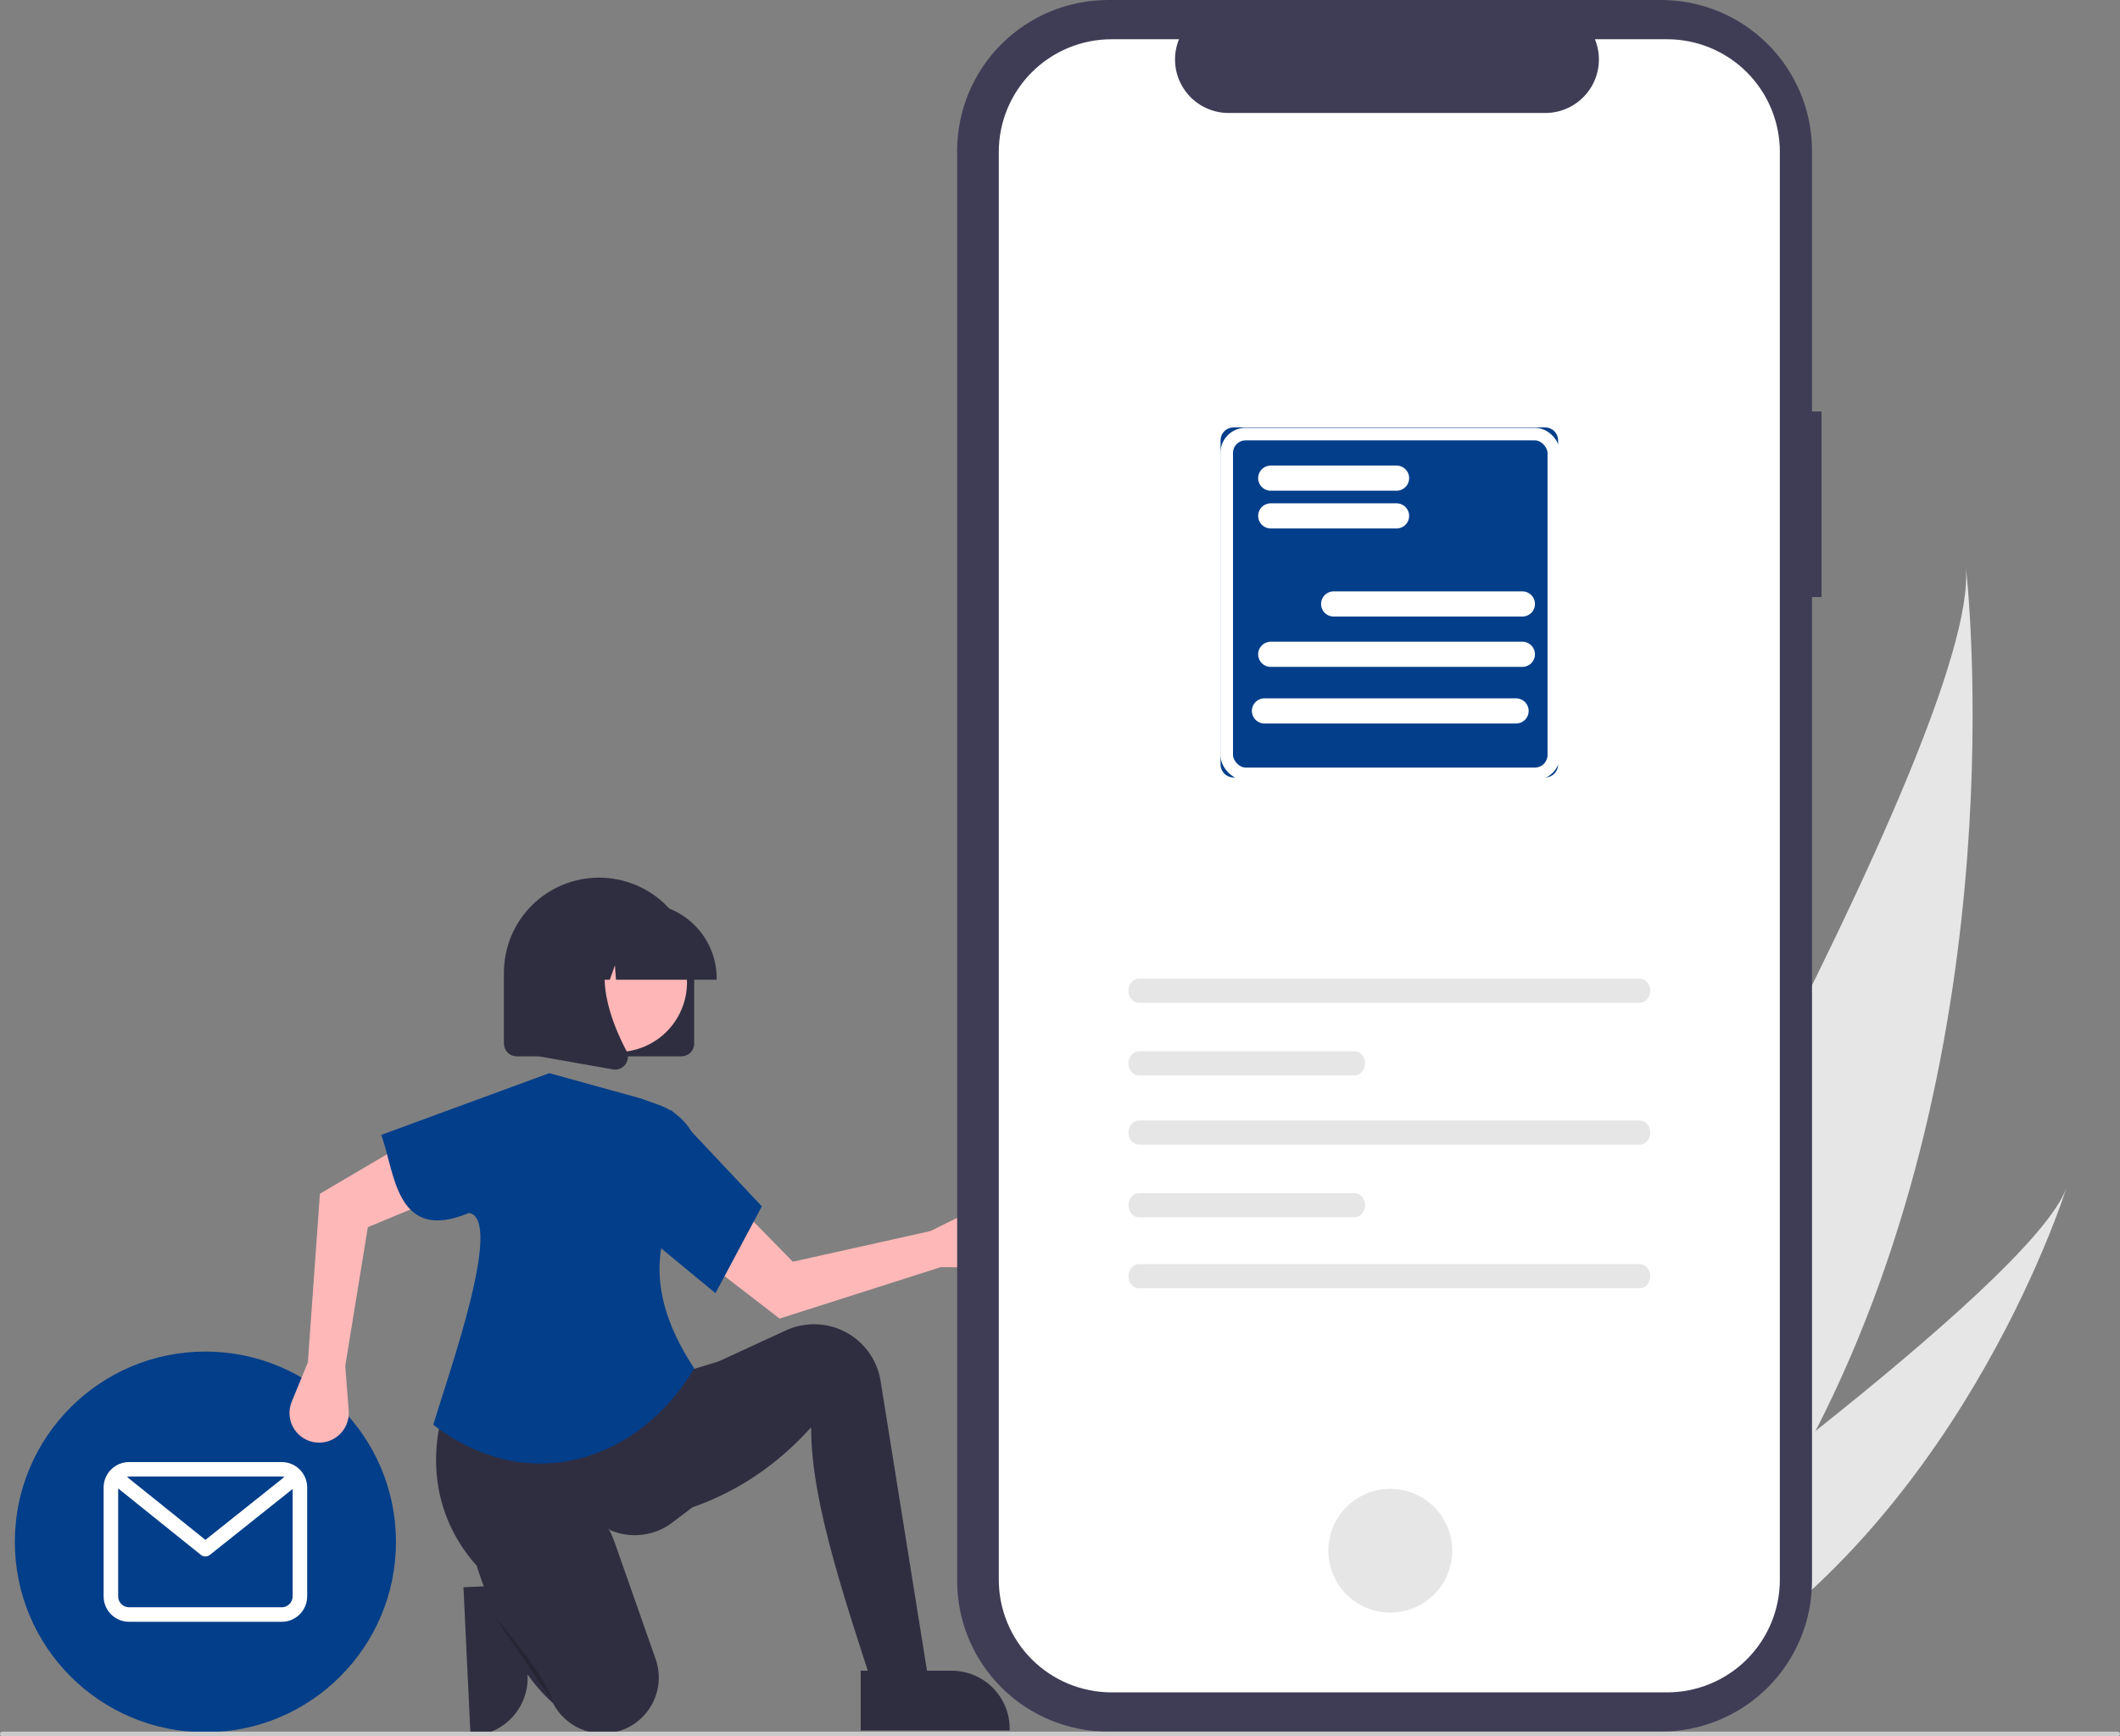 <svg width="337" height="276" viewBox="0 0 337 276" fill="none" xmlns="http://www.w3.org/2000/svg">
<rect x="0" y="0" width="337" height="276" fill="#808080" stroke="none"/>
<g clip-path="url(#clip0_1_59)">
<path d="M83.181 251.842L83.867 266.273L83.867 266.273C83.982 268.712 83.123 271.097 81.478 272.903C79.834 274.71 77.538 275.79 75.096 275.905L74.797 275.92L73.674 252.292L83.181 251.842Z" fill="#2F2E41"/>
<path d="M288.597 227.455C281.716 240.868 272.988 253.839 261.944 265.58C261.699 265.845 261.451 266.103 261.202 266.366L235.036 253.994C235.196 253.729 235.372 253.431 235.561 253.105C246.8 233.897 314.648 116.732 312.504 90.195C312.754 92.384 320.796 164.763 288.597 227.455Z" fill="#E6E6E6"/>
<path d="M266.992 267.967C266.626 268.175 266.251 268.378 265.873 268.575L246.244 259.294C246.518 259.099 246.838 258.869 247.206 258.611C253.219 254.298 271.101 241.36 288.597 227.455C307.4 212.512 325.763 196.457 328.49 188.793C327.936 190.551 310.726 243.97 266.992 267.967Z" fill="#E6E6E6"/>
<path d="M32.651 275.343C49.381 275.343 62.943 261.797 62.943 245.088C62.943 228.378 49.381 214.832 32.651 214.832C15.921 214.832 2.359 228.378 2.359 245.088C2.359 261.797 15.921 275.343 32.651 275.343Z" fill="#023E8A"/>
<path d="M44.785 232.391H20.517C19.445 232.393 18.417 232.819 17.658 233.576C16.9 234.333 16.474 235.36 16.472 236.431V253.744C16.474 254.816 16.9 255.842 17.658 256.6C18.417 257.357 19.445 257.783 20.517 257.784H44.785C45.857 257.783 46.886 257.357 47.644 256.6C48.402 255.842 48.829 254.816 48.83 253.744V236.431C48.829 235.36 48.402 234.333 47.644 233.576C46.886 232.819 45.857 232.393 44.785 232.391ZM44.785 234.7C44.93 234.7 45.074 234.719 45.214 234.756L32.654 244.763L20.167 234.735C20.282 234.712 20.399 234.7 20.517 234.7H44.785ZM44.785 255.476H20.517C20.057 255.475 19.617 255.293 19.292 254.968C18.967 254.644 18.784 254.203 18.784 253.744V236.587L31.927 247.142C32.132 247.306 32.386 247.396 32.649 247.396C32.911 247.397 33.166 247.308 33.372 247.144L46.519 236.67V253.744C46.518 254.203 46.335 254.644 46.01 254.968C45.685 255.293 45.245 255.475 44.785 255.476Z" fill="white"/>
<path d="M149.555 201.407L156.333 201.463C157.019 201.468 157.698 201.324 158.322 201.041C158.947 200.758 159.502 200.342 159.949 199.822C160.396 199.303 160.724 198.692 160.91 198.033C161.097 197.373 161.137 196.682 161.028 196.005C160.911 195.277 160.624 194.587 160.191 193.99C159.758 193.393 159.191 192.906 158.535 192.567C157.879 192.229 157.153 192.05 156.415 192.043C155.677 192.036 154.947 192.203 154.285 192.529L147.894 195.679L126.032 200.549L116.665 190.984L111.286 199.835L123.924 209.587L149.555 201.407Z" fill="#FFB8B8"/>
<path d="M148.285 271.349L140.3 272.883C134.845 255.71 128.935 239.447 128.935 226.868C121.216 235.449 111.644 240.358 100.372 241.9L101.6 222.88L110.814 217.972L124.916 211.471C126.151 210.902 127.483 210.573 128.841 210.502C131.481 210.363 134.079 211.205 136.135 212.864C138.192 214.524 139.56 216.885 139.978 219.493L148.285 271.349Z" fill="#2F2E41"/>
<path d="M110.046 239.599L106.864 242.015C105.495 243.054 103.878 243.717 102.174 243.939C100.469 244.161 98.736 243.934 97.147 243.28C88.031 236.455 81.554 238.469 75.684 248.77C68.643 240.834 66.906 229.371 73.19 217.512L108.05 218.279L115.114 216.132L110.046 239.599Z" fill="#2F2E41"/>
<path d="M98.437 275.141C96.439 275.755 94.289 275.647 92.363 274.837C90.437 274.026 88.858 272.565 87.903 270.708C84.77 267.952 82.127 264.007 79.834 259.208C78.189 255.688 76.776 252.065 75.606 248.36C74.019 243.467 76.672 238.12 81.609 236.656C81.756 236.612 81.904 236.571 82.055 236.533C88.646 234.843 95.414 238.64 97.667 245.053L104.218 263.701C104.605 264.802 104.771 265.969 104.707 267.135C104.642 268.301 104.348 269.442 103.842 270.495C103.336 271.547 102.627 272.489 101.756 273.268C100.885 274.047 99.869 274.646 98.766 275.033C98.657 275.071 98.547 275.107 98.437 275.141Z" fill="#2F2E41"/>
<path opacity="0.2" d="M78.718 257.085C78.718 257.085 86.397 265.674 87.933 270.582L78.718 257.085Z" fill="black"/>
<path d="M48.938 216.548L46.369 222.812C46.109 223.446 45.99 224.129 46.022 224.813C46.053 225.498 46.233 226.167 46.55 226.775C46.867 227.382 47.313 227.913 47.856 228.331C48.4 228.749 49.028 229.043 49.697 229.193C50.418 229.355 51.166 229.346 51.882 229.166C52.597 228.986 53.261 228.641 53.819 228.159C54.377 227.676 54.814 227.069 55.094 226.387C55.375 225.705 55.491 224.967 55.434 224.232L54.88 217.135L58.475 195.053L70.846 189.921L64.618 181.644L50.856 189.741L48.938 216.548Z" fill="#FFB8B8"/>
<path d="M110.354 217.512C101.529 232.317 83.936 238.05 68.868 226.457C71.519 217.758 80.077 193.718 74.548 192.798C62.81 197.714 62.793 186.171 60.597 180.393L87.318 170.577L101.754 174.565L104.713 175.614C106.639 176.296 108.309 177.551 109.499 179.21C110.689 180.869 111.342 182.852 111.37 184.893C105.307 193.643 100.818 202.977 110.354 217.512Z" fill="#023E8A"/>
<path d="M113.732 205.548L103.136 196.805L106.668 176.406L121.103 191.744L113.732 205.548Z" fill="#023E8A"/>
<path d="M289.557 65.406H288.042V23.977C288.042 17.618 285.513 11.52 281.011 7.023C276.509 2.526 270.402 0 264.036 0H176.155C169.788 0 163.682 2.526 159.18 7.023C154.678 11.52 152.149 17.618 152.149 23.977V251.261C152.149 257.62 154.678 263.719 159.18 268.216C163.682 272.712 169.788 275.239 176.155 275.239H264.035C270.402 275.239 276.508 272.712 281.01 268.216C285.512 263.719 288.042 257.62 288.042 251.261V94.896H289.556L289.557 65.406Z" fill="#3F3D56"/>
<path d="M265.004 6.238H253.533C254.061 7.529 254.262 8.931 254.12 10.319C253.977 11.707 253.495 13.039 252.716 14.197C251.937 15.355 250.885 16.304 249.652 16.96C248.419 17.616 247.043 17.959 245.646 17.959H195.301C193.904 17.959 192.529 17.616 191.296 16.96C190.064 16.304 189.011 15.355 188.232 14.197C187.453 13.039 186.971 11.708 186.829 10.32C186.686 8.932 186.887 7.53 187.415 6.239H176.699C171.944 6.239 167.384 8.125 164.022 11.483C160.66 14.842 158.771 19.396 158.771 24.145V251.094C158.771 255.844 160.66 260.398 164.022 263.756C167.384 267.114 171.944 269.001 176.699 269.001H265.001C269.756 269.001 274.316 267.114 277.678 263.756C281.04 260.398 282.929 255.844 282.929 251.094V24.144C282.929 19.395 281.04 14.84 277.678 11.482C274.316 8.124 269.756 6.238 265.001 6.238L265.004 6.238Z" fill="white"/>
<path d="M221.003 256.318C226.44 256.318 230.848 251.916 230.848 246.485C230.848 241.055 226.44 236.652 221.003 236.652C215.566 236.652 211.158 241.055 211.158 246.485C211.158 251.916 215.566 256.318 221.003 256.318Z" fill="#E6E6E6"/>
<path d="M181.064 155.55C180.134 155.55 179.377 156.413 179.377 157.474C179.377 158.535 180.134 159.398 181.064 159.398H260.635C261.566 159.398 262.323 158.535 262.323 157.474C262.323 156.413 261.566 155.55 260.635 155.55H181.064Z" fill="#E6E6E6"/>
<path d="M181.064 200.933C180.134 200.933 179.377 201.796 179.377 202.857C179.377 203.918 180.134 204.781 181.064 204.781H260.635C261.566 204.781 262.323 203.918 262.323 202.857C262.323 201.796 261.566 200.933 260.635 200.933H181.064Z" fill="#E6E6E6"/>
<path d="M181.064 167.095C180.134 167.095 179.377 167.958 179.377 169.019C179.377 170.08 180.134 170.943 181.064 170.943H215.304C216.235 170.943 216.992 170.08 216.992 169.019C216.992 167.958 216.235 167.095 215.304 167.095H181.064Z" fill="#E6E6E6"/>
<path d="M181.064 178.1C180.134 178.1 179.377 178.963 179.377 180.024C179.377 181.085 180.134 181.948 181.064 181.948H260.635C261.566 181.948 262.323 181.085 262.323 180.024C262.323 178.963 261.566 178.1 260.635 178.1H181.064Z" fill="#E6E6E6"/>
<path d="M181.064 189.645C180.134 189.645 179.377 190.508 179.377 191.569C179.377 192.63 180.134 193.493 181.064 193.493H215.304C216.235 193.493 216.992 192.63 216.992 191.569C216.992 190.508 216.235 189.645 215.304 189.645H181.064Z" fill="#E6E6E6"/>
<path d="M196.086 67.934H245.619C246.166 67.934 246.69 68.152 247.077 68.538C247.464 68.924 247.682 69.448 247.683 69.995V121.519C247.682 122.065 247.464 122.589 247.077 122.976C246.69 123.362 246.166 123.579 245.619 123.58H196.086C195.539 123.579 195.014 123.362 194.627 122.976C194.24 122.589 194.023 122.065 194.022 121.519V69.995C194.023 69.448 194.24 68.924 194.627 68.538C195.014 68.152 195.539 67.934 196.086 67.934Z" fill="#023E8A"/>
<path d="M108.319 167.906H82.135C81.596 167.906 81.08 167.692 80.699 167.311C80.318 166.931 80.104 166.415 80.103 165.877V154.605C80.103 150.599 81.697 146.757 84.533 143.924C87.369 141.091 91.216 139.5 95.227 139.5C99.238 139.5 103.084 141.091 105.921 143.924C108.757 146.757 110.35 150.599 110.35 154.605V165.877C110.35 166.415 110.135 166.931 109.754 167.311C109.374 167.692 108.857 167.906 108.319 167.906Z" fill="#2F2E41"/>
<path d="M107.847 161.465C110.784 156.098 108.809 149.369 103.436 146.435C98.063 143.502 91.326 145.474 88.388 150.841C85.451 156.207 87.426 162.936 92.799 165.87C98.172 168.804 104.909 166.831 107.847 161.465Z" fill="#FFB6B6"/>
<path d="M113.928 155.732H97.917L97.753 153.436L96.932 155.732H94.467L94.141 151.182L92.514 155.732H87.744V155.507C87.748 152.339 89.009 149.302 91.252 147.061C93.495 144.821 96.536 143.561 99.707 143.558H101.965C105.136 143.561 108.177 144.821 110.42 147.061C112.663 149.301 113.924 152.339 113.928 155.507V155.732Z" fill="#2F2E41"/>
<path d="M97.786 170.01C97.666 170.01 97.545 170 97.427 169.979L85.703 167.913V148.56H98.609L98.289 148.932C93.844 154.111 97.193 162.507 99.585 167.051C99.761 167.384 99.84 167.76 99.811 168.135C99.783 168.511 99.65 168.871 99.426 169.174C99.238 169.433 98.992 169.644 98.707 169.789C98.422 169.935 98.106 170.01 97.786 170.01Z" fill="#2F2E41"/>
<path d="M136.819 265.557L151.284 265.557H151.284C153.729 265.557 156.073 266.527 157.802 268.253C159.531 269.98 160.502 272.322 160.502 274.763V275.062L136.82 275.063L136.819 265.557Z" fill="#2F2E41"/>
<path d="M336.621 276H0.379C0.278 276 0.182 275.96 0.111 275.889C0.04 275.818 0 275.722 0 275.622C0 275.522 0.04 275.425 0.111 275.354C0.182 275.283 0.278 275.244 0.379 275.244H336.621C336.722 275.244 336.818 275.283 336.889 275.354C336.96 275.425 337 275.522 337 275.622C337 275.722 336.96 275.818 336.889 275.889C336.818 275.96 336.722 276 336.621 276Z" fill="#CACACA"/>
<rect x="195" y="69" width="52" height="54" rx="3" stroke="white" stroke-width="2"/>
<path d="M202 76H222" stroke="white" stroke-width="4" stroke-linecap="round"/>
<path d="M202 82H222" stroke="white" stroke-width="4" stroke-linecap="round"/>
<path d="M212 96H242" stroke="white" stroke-width="4" stroke-linecap="round"/>
<path d="M202 104L242 104" stroke="white" stroke-width="4" stroke-linecap="round"/>
<path d="M201 113L241 113" stroke="white" stroke-width="4" stroke-linecap="round"/>
</g>
<defs>
<clipPath id="clip0_1_59">
<rect width="337" height="276" fill="white"/>
</clipPath>
</defs>
</svg>
